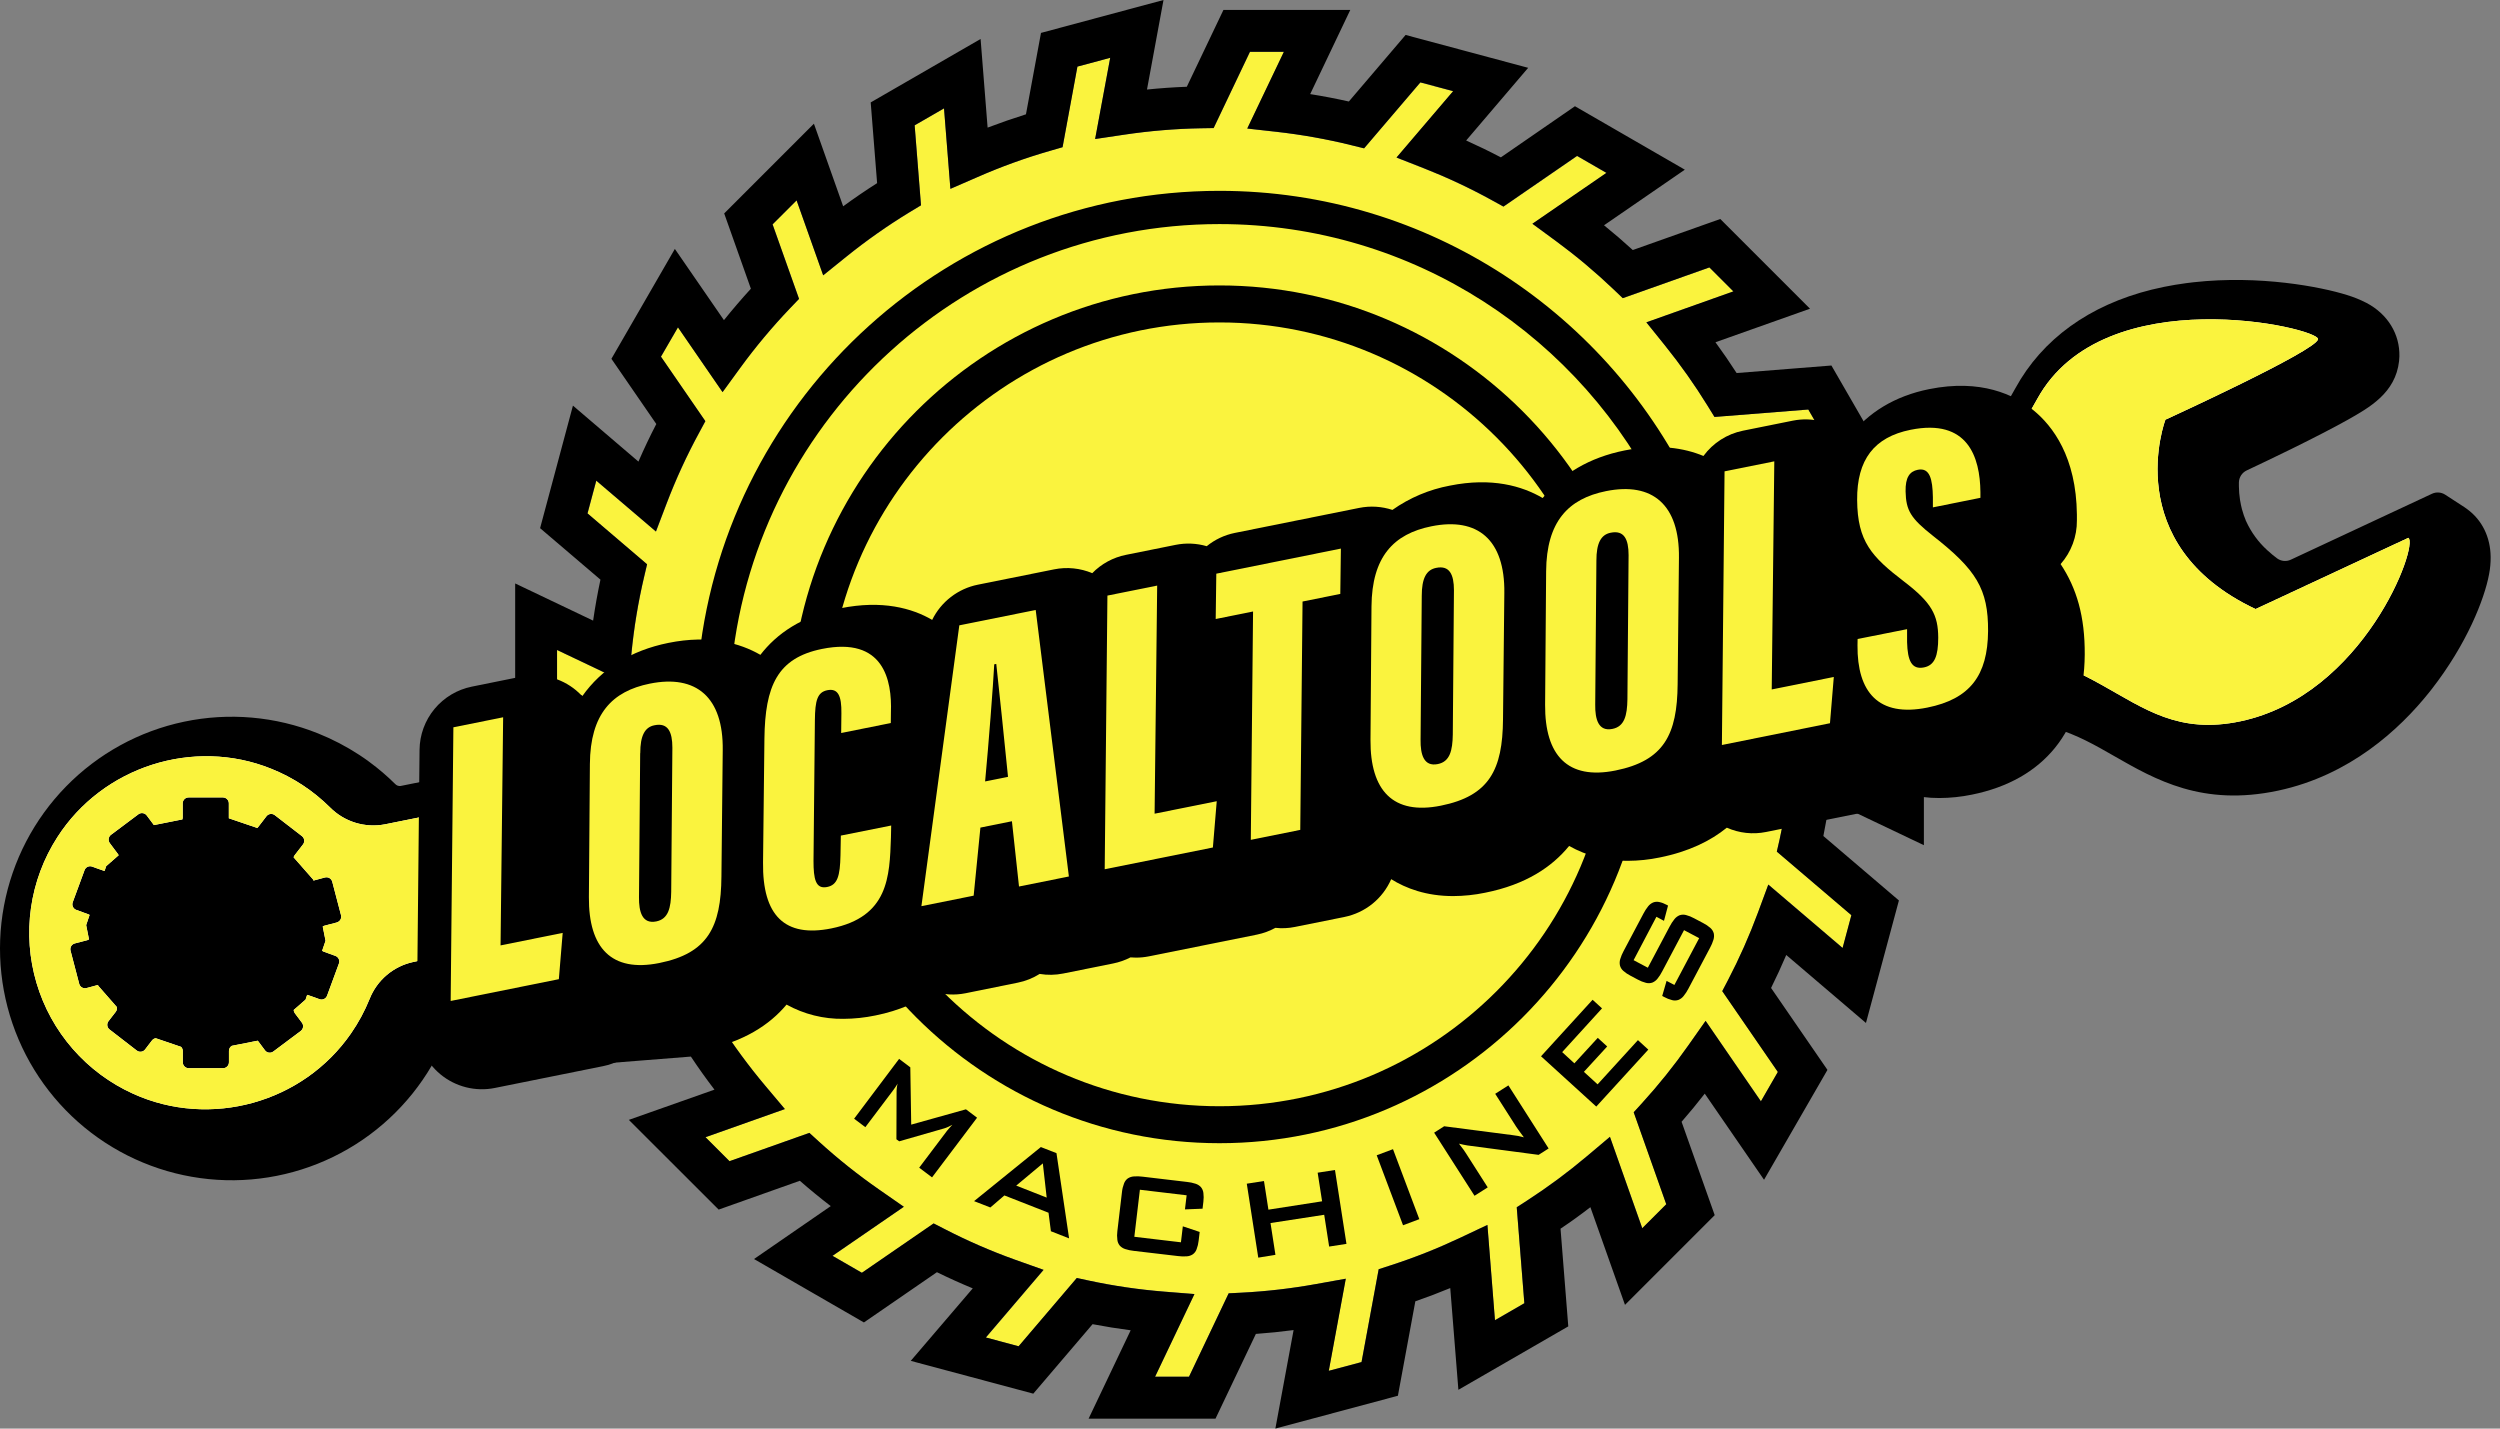 <svg width="161" height="92" viewBox="0 0 161 92" fill="none" xmlns="http://www.w3.org/2000/svg">
<rect x="0" y="0" width="161" height="92" fill="#808080" stroke="none"/>
<path d="M115.502 44.448C115.447 42.869 115.293 41.296 115.042 39.736L114.735 37.844L120.814 38.967L120.25 36.857L114.175 35.734L113.937 34.948C113.48 33.429 112.927 31.941 112.281 30.492L111.494 28.745L117.547 28.265L116.454 26.373L110.413 26.852L109.979 26.148C109.143 24.789 108.222 23.484 107.221 22.241L106.023 20.758L111.628 18.769L110.083 17.225L104.508 19.205L103.907 18.631C102.744 17.523 101.512 16.489 100.218 15.537L98.688 14.419L103.457 11.143L101.565 10.05L96.823 13.313L96.093 12.911C94.675 12.129 93.208 11.439 91.701 10.847L89.937 10.155L93.582 5.88L91.471 5.315L87.847 9.553L87.039 9.353C85.453 8.962 83.842 8.675 82.218 8.493L80.33 8.282L82.689 3.342H80.497L78.159 8.251L77.323 8.265C75.677 8.294 74.034 8.431 72.405 8.673L70.527 8.953L71.494 3.722L69.383 4.288L68.43 9.48L67.626 9.712C66.03 10.171 64.467 10.737 62.947 11.405L61.207 12.168L60.795 6.985L58.904 8.076L59.313 13.228L58.602 13.658C57.173 14.528 55.802 15.491 54.5 16.541L53.017 17.736L51.302 12.904L49.757 14.449L51.461 19.247L50.886 19.849C49.726 21.063 48.648 22.353 47.659 23.71L46.536 25.253L43.662 21.08L42.569 22.973L45.43 27.131L45.037 27.86C44.232 29.339 43.527 30.872 42.928 32.446L42.247 34.238L38.404 30.962L37.84 33.071L41.675 36.348L41.487 37.151C41.1 38.793 40.825 40.459 40.664 42.137L40.478 44.056L35.878 41.866V44.036L40.483 46.229L40.511 47.049C40.566 48.731 40.734 50.407 41.014 52.067L41.335 53.971L36.258 53.034L36.824 55.144L41.906 56.093L42.147 56.879C42.645 58.482 43.248 60.05 43.955 61.572L44.773 63.334L39.516 63.751L40.609 65.644L45.89 65.214L46.326 65.899C47.223 67.307 48.213 68.653 49.288 69.93L50.546 71.425L45.435 73.238L46.98 74.783L52.119 72.959L52.718 73.505C53.942 74.621 55.239 75.656 56.599 76.602L58.209 77.716L53.622 80.875L55.514 81.967L60.135 78.788L60.853 79.157C62.315 79.911 63.824 80.568 65.372 81.123L67.214 81.778L63.496 86.137L65.606 86.703L69.348 82.302L70.134 82.47C71.728 82.811 73.343 83.047 74.968 83.178L76.924 83.334L74.388 88.659H76.572L79.128 83.287L79.934 83.246C81.546 83.165 83.152 82.981 84.741 82.695L86.666 82.346L85.57 88.278L87.68 87.713L88.785 81.734L89.552 81.486C91.076 80.993 92.567 80.402 94.016 79.718L95.787 78.882L96.273 85.018L98.165 83.925L97.675 77.745L98.351 77.307C99.688 76.441 100.969 75.492 102.186 74.466L103.677 73.208L105.767 79.097L107.312 77.552L105.216 71.63L105.761 71.031C106.827 69.86 107.818 68.623 108.728 67.327L109.842 65.743L113.408 70.925L114.499 69.032L110.918 63.825L111.294 63.104C112.023 61.704 112.664 60.26 113.212 58.779L113.883 56.963L118.668 61.045L119.233 58.934L114.428 54.845L114.608 54.05C114.953 52.509 115.201 50.949 115.351 49.378L115.534 47.455L121.191 50.15V47.968L115.527 45.269L115.502 44.448Z" fill="#FAF33E"/>
<path d="M117.965 41.19L124.529 42.402L122.421 34.509L116.28 33.375C116.033 32.62 115.765 31.875 115.475 31.14L122.028 30.616L117.943 23.539L111.838 24.024C111.406 23.352 110.952 22.691 110.476 22.041L116.564 19.881L110.786 14.103L105.151 16.102C104.553 15.554 103.934 15.022 103.299 14.508L108.503 10.927L101.427 6.841L96.656 10.134C95.923 9.749 95.174 9.386 94.421 9.048L98.414 4.367L90.521 2.251L86.866 6.537C86.044 6.352 85.213 6.193 84.376 6.06L86.958 0.64H78.789L76.43 5.587C75.572 5.619 74.715 5.68 73.866 5.766L74.93 0L67.04 2.119L66.072 7.361C65.242 7.623 64.419 7.909 63.602 8.218L63.15 2.51L56.073 6.596L56.486 11.794C55.745 12.265 55.016 12.762 54.3 13.286L52.416 7.966L46.638 13.744L48.357 18.593C47.76 19.246 47.181 19.92 46.622 20.617L43.461 16.03L39.375 23.107L42.266 27.307C41.857 28.093 41.474 28.9 41.115 29.727L36.897 26.122L34.782 34.014L38.669 37.329C38.483 38.201 38.325 39.083 38.197 39.968L33.177 37.574V45.746L37.846 47.974C37.893 48.861 37.97 49.749 38.077 50.631L32.541 49.608L34.656 57.5L39.816 58.452C40.092 59.287 40.397 60.117 40.733 60.941L35.034 61.394L39.12 68.47L44.493 68.044C44.973 68.768 45.479 69.477 46.011 70.173L40.497 72.12L46.282 77.898L51.51 76.042C52.152 76.604 52.816 77.148 53.5 77.674L48.559 81.081L55.636 85.166L60.338 81.93C61.094 82.3 61.864 82.647 62.645 82.971L58.652 87.639L66.544 89.752L70.362 85.277C71.176 85.433 71.994 85.564 72.816 85.67L70.105 91.364H78.277L80.878 85.904C81.688 85.846 82.499 85.763 83.307 85.657L82.134 92L90.025 89.886L91.148 83.804C91.905 83.542 92.656 83.258 93.396 82.951L93.92 89.504L100.997 85.419L100.498 79.128C101.15 78.692 101.791 78.23 102.421 77.743L104.649 84.034L110.427 78.256L108.294 72.243C108.806 71.656 109.304 71.052 109.786 70.431L113.604 75.978L117.688 68.901L114.057 63.625C114.403 62.927 114.729 62.217 115.035 61.501L120.168 65.879L122.29 57.99L117.425 53.84C117.58 53.079 117.713 52.308 117.818 51.535L123.898 54.43V46.264L118.164 43.534C118.121 42.748 118.054 41.966 117.965 41.19ZM121.191 50.15L115.535 47.455L115.352 49.378C115.202 50.949 114.954 52.51 114.609 54.05L114.427 54.845L119.227 58.939L118.662 61.05L113.878 56.968L113.207 58.784C112.658 60.265 112.018 61.709 111.288 63.109L110.912 63.83L114.492 69.034L113.401 70.926L109.84 65.743L108.722 67.331C107.812 68.626 106.82 69.862 105.754 71.032L105.209 71.631L107.306 77.553L105.76 79.098L103.681 73.212L102.189 74.47C100.972 75.496 99.692 76.445 98.355 77.311L97.679 77.749L98.169 83.929L96.276 85.022L95.79 78.886L94.02 79.722C92.571 80.406 91.08 80.997 89.555 81.49L88.788 81.738L87.684 87.717L85.574 88.282L86.669 82.35L84.739 82.696C83.15 82.983 81.545 83.168 79.932 83.25L79.126 83.29L76.571 88.663H74.386L76.922 83.338L74.967 83.182C73.341 83.051 71.727 82.814 70.132 82.473L69.346 82.302L65.597 86.699L63.487 86.133L67.203 81.778L65.361 81.123C63.813 80.568 62.304 79.911 60.842 79.157L60.124 78.788L55.503 81.967L53.611 80.875L58.207 77.716L56.605 76.6C55.245 75.655 53.948 74.62 52.724 73.504L52.125 72.957L46.98 74.78L45.435 73.235L50.546 71.423L49.289 69.93C48.214 68.653 47.224 67.307 46.327 65.899L45.888 65.214L40.606 65.633L39.513 63.741L44.77 63.324L43.951 61.561C43.245 60.039 42.642 58.471 42.144 56.868L41.903 56.082L36.817 55.143L36.251 53.033L41.328 53.97L41.007 52.066C40.728 50.407 40.56 48.731 40.505 47.05L40.477 46.23L35.872 44.036V41.856L40.472 44.045L40.658 42.127C40.82 40.448 41.095 38.782 41.481 37.141L41.67 36.337L37.834 33.061L38.399 30.951L42.241 34.227L42.923 32.436C43.522 30.861 44.226 29.329 45.031 27.849L45.424 27.12L42.565 22.968L43.66 21.081L46.532 25.253L47.655 23.711C48.644 22.353 49.722 21.063 50.881 19.849L51.457 19.247L49.753 14.449L51.301 12.904L53.012 17.73L54.496 16.534C55.798 15.484 57.168 14.521 58.597 13.651L59.312 13.22L58.903 8.069L60.794 6.977L61.205 12.16L62.946 11.405C64.466 10.737 66.028 10.172 67.624 9.713L68.429 9.48L69.387 4.288L71.498 3.722L70.525 8.953L72.398 8.673C74.029 8.429 75.673 8.291 77.322 8.26L78.158 8.246L80.496 3.337H82.68L80.321 8.277L82.207 8.488C83.834 8.671 85.448 8.96 87.037 9.353L87.847 9.553L91.472 5.304L93.583 5.868L89.935 10.143L91.699 10.835C93.206 11.428 94.674 12.117 96.092 12.899L96.822 13.301L101.563 10.038L103.455 11.131L98.686 14.408L100.216 15.532C101.51 16.484 102.742 17.517 103.905 18.626L104.506 19.2L110.086 17.22L111.631 18.764L106.026 20.758L107.219 22.242C108.22 23.484 109.142 24.788 109.979 26.147L110.413 26.851L116.454 26.372L117.547 28.263L111.494 28.744L112.28 30.491C112.927 31.939 113.48 33.428 113.937 34.947L114.175 35.733L120.249 36.856L120.814 38.966L114.735 37.843L115.041 39.735C115.293 41.294 115.446 42.868 115.501 44.446L115.53 45.266L121.193 47.968L121.191 50.15Z" fill="black"/>
<path d="M78.533 18.382C63.303 18.382 50.912 30.772 50.912 46.001C50.912 61.23 63.303 73.622 78.533 73.622C93.764 73.622 106.154 61.231 106.154 46.002C106.154 30.773 93.764 18.382 78.533 18.382ZM78.533 71.241C64.616 71.241 53.295 59.918 53.295 46.001C53.295 32.083 64.616 20.765 78.533 20.765C92.451 20.765 103.772 32.085 103.772 46.002C103.772 59.919 92.451 71.241 78.533 71.241Z" fill="black"/>
<path d="M155.098 34.637L145.258 39.224C136.404 35.045 139.454 27.026 139.454 27.026C139.454 27.026 149.205 22.57 149.282 21.843C149.36 21.116 135.488 17.888 131.201 25.689C128.856 29.966 126.746 31.808 120.98 33.452L116.283 34.451V34.442C116.283 34.442 38.157 50.423 24.79 53.087C24.156 53.209 23.502 53.174 22.884 52.983C22.267 52.793 21.706 52.453 21.252 51.995C20.168 50.919 18.878 50.072 17.46 49.505C12.458 47.493 6.607 49.369 3.691 53.919C2.807 55.294 2.229 56.843 1.997 58.462C1.766 60.08 1.886 61.73 2.35 63.298C2.813 64.866 3.61 66.315 4.684 67.547C5.759 68.78 7.087 69.766 8.577 70.439C13.537 72.69 19.51 71.032 22.605 66.552C23.087 65.856 23.49 65.109 23.806 64.324C24.042 63.731 24.42 63.205 24.907 62.791C25.394 62.378 25.975 62.091 26.599 61.955L29.269 61.379V61.388L122.856 42.333C135.529 39.876 136.336 48.143 144.297 46.449C152.258 44.754 155.787 35.086 155.098 34.637ZM21.699 59.406L21.26 59.52L20.902 59.614C20.859 59.625 20.819 59.643 20.783 59.668L20.966 60.585L20.745 61.232C20.772 61.252 20.801 61.267 20.832 61.28L21.207 61.417L21.6 61.559C21.695 61.594 21.773 61.666 21.815 61.758C21.858 61.85 21.862 61.955 21.827 62.05L21.064 64.121C21.047 64.168 21.02 64.211 20.986 64.248C20.952 64.285 20.911 64.315 20.866 64.336C20.82 64.357 20.771 64.369 20.72 64.371C20.67 64.373 20.62 64.365 20.573 64.347L20.256 64.231L19.844 64.087C19.824 64.079 19.803 64.073 19.781 64.07L19.677 64.376L18.913 65.045C18.917 65.118 18.942 65.189 18.986 65.249L19.164 65.486L19.443 65.86C19.474 65.9 19.495 65.946 19.508 65.994C19.521 66.043 19.523 66.094 19.516 66.144C19.509 66.193 19.492 66.241 19.467 66.284C19.441 66.328 19.407 66.366 19.367 66.396L17.601 67.718C17.561 67.748 17.515 67.77 17.466 67.783C17.418 67.795 17.367 67.798 17.317 67.791C17.267 67.784 17.219 67.767 17.176 67.742C17.133 67.716 17.095 67.682 17.065 67.642L16.921 67.449L16.628 67.056C16.619 67.044 16.609 67.032 16.598 67.021L14.935 67.35C14.878 67.382 14.829 67.43 14.796 67.487C14.762 67.544 14.744 67.609 14.744 67.675V68.411C14.744 68.513 14.704 68.61 14.632 68.682C14.56 68.754 14.463 68.794 14.361 68.794H12.154C12.053 68.794 11.956 68.754 11.884 68.682C11.812 68.61 11.772 68.513 11.772 68.411V67.679C11.77 67.58 11.73 67.486 11.659 67.417L10.03 66.862C9.934 66.876 9.848 66.927 9.789 67.004L9.605 67.242L9.343 67.586C9.313 67.625 9.275 67.659 9.231 67.684C9.187 67.709 9.139 67.725 9.09 67.731C9.04 67.737 8.989 67.734 8.941 67.721C8.892 67.707 8.847 67.685 8.807 67.654L7.057 66.301C6.976 66.239 6.924 66.148 6.911 66.048C6.898 65.947 6.925 65.846 6.987 65.765L7.303 65.355L7.455 65.16C7.488 65.117 7.511 65.067 7.523 65.015C7.535 64.962 7.536 64.908 7.526 64.855L6.327 63.485L6.312 63.431L5.831 63.562L5.569 63.632C5.521 63.645 5.47 63.648 5.42 63.641C5.37 63.634 5.322 63.618 5.279 63.593C5.235 63.567 5.197 63.534 5.167 63.494C5.136 63.454 5.114 63.408 5.101 63.359L4.543 61.225C4.53 61.176 4.527 61.125 4.534 61.075C4.541 61.026 4.557 60.978 4.582 60.934C4.608 60.891 4.641 60.853 4.681 60.822C4.721 60.792 4.767 60.77 4.816 60.757L5.253 60.643L5.611 60.55C5.654 60.538 5.694 60.519 5.73 60.493L5.548 59.576L5.77 58.921C5.747 58.906 5.722 58.893 5.696 58.883L5.303 58.74L4.91 58.597C4.863 58.58 4.82 58.553 4.783 58.519C4.746 58.485 4.716 58.444 4.695 58.398C4.674 58.353 4.662 58.303 4.66 58.253C4.658 58.203 4.666 58.153 4.683 58.106L5.446 56.036C5.463 55.989 5.49 55.946 5.524 55.909C5.558 55.872 5.598 55.842 5.644 55.821C5.69 55.8 5.739 55.788 5.789 55.786C5.839 55.784 5.889 55.792 5.936 55.81L6.255 55.926L6.733 56.093L6.838 55.781L7.642 55.077C7.631 55.051 7.617 55.027 7.6 55.005L7.351 54.672L7.071 54.297C7.041 54.257 7.019 54.211 7.007 54.163C6.994 54.114 6.991 54.063 6.999 54.013C7.006 53.964 7.023 53.916 7.048 53.872C7.074 53.829 7.108 53.791 7.148 53.761L8.914 52.439C8.954 52.409 9 52.387 9.048 52.375C9.097 52.362 9.148 52.359 9.198 52.367C9.247 52.374 9.295 52.391 9.338 52.416C9.382 52.442 9.419 52.476 9.45 52.516L9.594 52.709L9.912 53.135L11.747 52.769C11.759 52.732 11.765 52.693 11.765 52.654V51.737C11.765 51.635 11.806 51.538 11.877 51.466C11.949 51.394 12.046 51.354 12.148 51.354H14.355C14.405 51.354 14.455 51.364 14.501 51.383C14.548 51.402 14.59 51.431 14.625 51.466C14.661 51.502 14.689 51.544 14.708 51.59C14.727 51.637 14.737 51.686 14.737 51.737V52.654C14.737 52.668 14.737 52.683 14.737 52.697L16.572 53.322C16.584 53.311 16.595 53.298 16.606 53.286L16.898 52.908L17.16 52.566C17.191 52.526 17.229 52.493 17.273 52.468C17.317 52.443 17.365 52.426 17.415 52.42C17.465 52.414 17.515 52.417 17.564 52.43C17.612 52.443 17.658 52.466 17.698 52.497L19.443 53.845C19.483 53.876 19.517 53.914 19.542 53.957C19.567 54.001 19.583 54.049 19.589 54.099C19.596 54.149 19.592 54.199 19.579 54.248C19.566 54.296 19.544 54.342 19.513 54.381L19.197 54.79L18.973 55.08C18.943 55.119 18.921 55.163 18.909 55.211L20.175 56.652L20.186 56.71L20.667 56.579L20.929 56.509C21.028 56.484 21.132 56.498 21.22 56.55C21.308 56.601 21.371 56.685 21.397 56.783L21.956 58.917C21.971 58.965 21.977 59.017 21.973 59.068C21.968 59.119 21.953 59.168 21.93 59.214C21.906 59.259 21.873 59.299 21.833 59.331C21.794 59.363 21.748 59.387 21.699 59.402V59.406Z" fill="white"/>
<path d="M158.892 32.793C158.831 32.747 158.761 32.705 158.709 32.662L157.469 31.857C157.344 31.776 157.201 31.728 157.052 31.718C156.904 31.707 156.755 31.735 156.62 31.798L147.53 36.043C147.389 36.11 147.232 36.138 147.076 36.123C146.92 36.108 146.771 36.051 146.644 35.959C146.447 35.812 146.251 35.652 146.068 35.483L146.023 35.444C145.444 34.92 144.978 34.285 144.654 33.575L144.615 33.491V33.477C144.604 33.447 144.592 33.416 144.58 33.388L144.56 33.335C144.542 33.293 144.525 33.251 144.508 33.204L144.491 33.15C144.449 33.032 144.415 32.911 144.381 32.791C144.354 32.693 144.331 32.592 144.311 32.493V32.481C144.291 32.386 144.271 32.292 144.257 32.196C144.212 31.904 144.188 31.608 144.185 31.312C144.185 31.228 144.185 31.145 144.185 31.065C144.189 30.903 144.238 30.745 144.327 30.609C144.416 30.473 144.541 30.364 144.688 30.295C145.562 29.883 146.58 29.397 147.596 28.898C149.075 28.169 150.269 27.551 151.143 27.063C152.609 26.24 154.27 25.307 154.501 23.252C154.511 23.157 154.518 23.056 154.521 22.952C154.555 21.511 153.764 20.226 152.407 19.51C152.002 19.301 151.579 19.13 151.143 18.998C149.479 18.474 145.527 17.704 141.268 18.177C141.105 18.195 140.945 18.215 140.783 18.236C140.302 18.3 139.826 18.38 139.369 18.473C139.107 18.528 138.833 18.588 138.575 18.651C134.558 19.648 131.52 21.842 129.794 24.997C128.746 26.91 127.922 27.973 126.86 28.789C126.696 28.92 126.522 29.038 126.336 29.155C126.061 29.333 125.777 29.498 125.485 29.648C125.386 29.7 125.282 29.751 125.177 29.801C124.222 30.243 123.234 30.611 122.222 30.902L121.84 31.014C121.819 31.021 121.797 31.026 121.775 31.03L118.41 31.747L117.257 31.983C116.513 32.135 38.869 48.013 25.793 50.618C25.729 50.625 25.664 50.616 25.604 50.594C25.544 50.571 25.49 50.534 25.447 50.487C24.93 49.974 24.376 49.501 23.789 49.07L23.748 49.039C23.568 48.906 23.375 48.772 23.171 48.638L23.135 48.614C22.299 48.067 21.41 47.604 20.483 47.232C17.743 46.133 14.74 45.87 11.851 46.478C8.963 47.086 6.32 48.537 4.256 50.647C2.192 52.757 0.8 55.431 0.256 58.332C-0.288 61.233 0.04 64.23 1.199 66.945C2.358 69.659 4.296 71.969 6.768 73.582C9.24 75.195 12.134 76.039 15.086 76.008C18.037 75.976 20.913 75.07 23.35 73.404C25.786 71.738 27.674 69.386 28.774 66.648C28.797 66.591 28.832 66.54 28.878 66.498C28.89 66.487 28.904 66.476 28.918 66.467C28.94 66.452 28.964 66.44 28.989 66.431L29.026 66.421L30.86 66.028L125.215 46.811C125.759 46.706 126.291 46.621 126.797 46.558C131.436 45.984 133.727 47.298 136.151 48.689C138.818 50.218 141.84 51.953 146.709 50.917C151.347 49.93 154.547 46.947 156.414 44.618C156.474 44.542 156.535 44.468 156.592 44.393C158.85 41.499 160 38.588 160.298 36.973C160.368 36.61 160.401 36.241 160.398 35.871C160.385 34.589 159.848 33.496 158.892 32.793Z" fill="black"/>
<path d="M155.098 34.637L145.258 39.224C136.404 35.045 139.454 27.026 139.454 27.026C139.454 27.026 149.205 22.57 149.282 21.843C149.36 21.116 135.488 17.888 131.201 25.689C128.856 29.966 126.746 31.808 120.98 33.452L116.283 34.451V34.442C116.283 34.442 38.157 50.423 24.79 53.087C24.156 53.209 23.502 53.174 22.884 52.983C22.267 52.793 21.706 52.453 21.252 51.995C20.168 50.919 18.878 50.072 17.46 49.505C12.458 47.493 6.607 49.369 3.691 53.919C2.807 55.294 2.229 56.843 1.997 58.462C1.766 60.08 1.886 61.73 2.35 63.298C2.813 64.866 3.61 66.315 4.684 67.547C5.759 68.78 7.087 69.766 8.577 70.439C13.537 72.69 19.51 71.032 22.605 66.552C23.087 65.856 23.49 65.109 23.806 64.324C24.042 63.731 24.42 63.205 24.907 62.791C25.394 62.378 25.975 62.091 26.599 61.955L29.269 61.379V61.388L122.856 42.333C135.529 39.876 136.336 48.143 144.297 46.449C152.258 44.754 155.787 35.086 155.098 34.637ZM21.699 59.406L21.26 59.52L20.902 59.614C20.859 59.625 20.819 59.643 20.783 59.668L20.966 60.585L20.745 61.232C20.772 61.252 20.801 61.267 20.832 61.28L21.207 61.417L21.6 61.559C21.695 61.594 21.773 61.666 21.815 61.758C21.858 61.85 21.862 61.955 21.827 62.05L21.064 64.121C21.047 64.168 21.02 64.211 20.986 64.248C20.952 64.285 20.911 64.315 20.866 64.336C20.82 64.357 20.771 64.369 20.72 64.371C20.67 64.373 20.62 64.365 20.573 64.347L20.256 64.231L19.844 64.087C19.824 64.079 19.803 64.073 19.781 64.07L19.677 64.376L18.913 65.045C18.917 65.118 18.942 65.189 18.986 65.249L19.164 65.486L19.443 65.86C19.474 65.9 19.495 65.946 19.508 65.994C19.521 66.043 19.523 66.094 19.516 66.144C19.509 66.193 19.492 66.241 19.467 66.284C19.441 66.328 19.407 66.366 19.367 66.396L17.601 67.718C17.561 67.748 17.515 67.77 17.466 67.783C17.418 67.795 17.367 67.798 17.317 67.791C17.267 67.784 17.219 67.767 17.176 67.742C17.133 67.716 17.095 67.682 17.065 67.642L16.921 67.449L16.628 67.056C16.619 67.044 16.609 67.032 16.598 67.021L14.935 67.35C14.878 67.382 14.829 67.43 14.796 67.487C14.762 67.544 14.744 67.609 14.744 67.675V68.411C14.744 68.513 14.704 68.61 14.632 68.682C14.56 68.754 14.463 68.794 14.361 68.794H12.154C12.053 68.794 11.956 68.754 11.884 68.682C11.812 68.61 11.772 68.513 11.772 68.411V67.679C11.77 67.58 11.73 67.486 11.659 67.417L10.03 66.862C9.934 66.876 9.848 66.927 9.789 67.004L9.605 67.242L9.343 67.586C9.313 67.625 9.275 67.659 9.231 67.684C9.187 67.709 9.139 67.725 9.09 67.731C9.04 67.737 8.989 67.734 8.941 67.721C8.892 67.707 8.847 67.685 8.807 67.654L7.057 66.301C6.976 66.239 6.924 66.148 6.911 66.048C6.898 65.947 6.925 65.846 6.987 65.765L7.303 65.355L7.455 65.16C7.488 65.117 7.511 65.067 7.523 65.015C7.535 64.962 7.536 64.908 7.526 64.855L6.327 63.485L6.312 63.431L5.831 63.562L5.569 63.632C5.521 63.645 5.47 63.648 5.42 63.641C5.37 63.634 5.322 63.618 5.279 63.593C5.235 63.567 5.197 63.534 5.167 63.494C5.136 63.454 5.114 63.408 5.101 63.359L4.543 61.225C4.53 61.176 4.527 61.125 4.534 61.075C4.541 61.026 4.557 60.978 4.582 60.934C4.608 60.891 4.641 60.853 4.681 60.822C4.721 60.792 4.767 60.77 4.816 60.757L5.253 60.643L5.611 60.55C5.654 60.538 5.694 60.519 5.73 60.493L5.548 59.576L5.77 58.921C5.747 58.906 5.722 58.893 5.696 58.883L5.303 58.74L4.91 58.597C4.863 58.58 4.82 58.553 4.783 58.519C4.746 58.485 4.716 58.444 4.695 58.398C4.674 58.353 4.662 58.303 4.66 58.253C4.658 58.203 4.666 58.153 4.683 58.106L5.446 56.036C5.463 55.989 5.49 55.946 5.524 55.909C5.558 55.872 5.598 55.842 5.644 55.821C5.69 55.8 5.739 55.788 5.789 55.786C5.839 55.784 5.889 55.792 5.936 55.81L6.255 55.926L6.733 56.093L6.838 55.781L7.642 55.077C7.631 55.051 7.617 55.027 7.6 55.005L7.351 54.672L7.071 54.297C7.041 54.257 7.019 54.211 7.007 54.163C6.994 54.114 6.991 54.063 6.999 54.013C7.006 53.964 7.023 53.916 7.048 53.872C7.074 53.829 7.108 53.791 7.148 53.761L8.914 52.439C8.954 52.409 9 52.387 9.048 52.375C9.097 52.362 9.148 52.359 9.198 52.367C9.247 52.374 9.295 52.391 9.338 52.416C9.382 52.442 9.419 52.476 9.45 52.516L9.594 52.709L9.912 53.135L11.747 52.769C11.759 52.732 11.765 52.693 11.765 52.654V51.737C11.765 51.635 11.806 51.538 11.877 51.466C11.949 51.394 12.046 51.354 12.148 51.354H14.355C14.405 51.354 14.455 51.364 14.501 51.383C14.548 51.402 14.59 51.431 14.625 51.466C14.661 51.502 14.689 51.544 14.708 51.59C14.727 51.637 14.737 51.686 14.737 51.737V52.654C14.737 52.668 14.737 52.683 14.737 52.697L16.572 53.322C16.584 53.311 16.595 53.298 16.606 53.286L16.898 52.908L17.16 52.566C17.191 52.526 17.229 52.493 17.273 52.468C17.317 52.443 17.365 52.426 17.415 52.42C17.465 52.414 17.515 52.417 17.564 52.43C17.612 52.443 17.658 52.466 17.698 52.497L19.443 53.845C19.483 53.876 19.517 53.914 19.542 53.957C19.567 54.001 19.583 54.049 19.589 54.099C19.596 54.149 19.592 54.199 19.579 54.248C19.566 54.296 19.544 54.342 19.513 54.381L19.197 54.79L18.973 55.08C18.943 55.119 18.921 55.163 18.909 55.211L20.175 56.652L20.186 56.71L20.667 56.579L20.929 56.509C21.028 56.484 21.132 56.498 21.22 56.55C21.308 56.601 21.371 56.685 21.397 56.783L21.956 58.917C21.971 58.965 21.977 59.017 21.973 59.068C21.968 59.119 21.953 59.168 21.93 59.214C21.906 59.259 21.873 59.299 21.833 59.331C21.794 59.363 21.748 59.387 21.699 59.402V59.406Z" fill="white"/>
<path d="M155.098 34.637L145.258 39.224C136.404 35.045 139.454 27.026 139.454 27.026C139.454 27.026 149.205 22.57 149.282 21.843C149.36 21.116 135.488 17.888 131.201 25.689C128.856 29.966 126.746 31.808 120.98 33.452L116.283 34.451V34.442C116.283 34.442 38.157 50.423 24.79 53.087C24.156 53.209 23.502 53.174 22.884 52.983C22.267 52.793 21.706 52.453 21.252 51.995C20.168 50.919 18.878 50.072 17.46 49.505C12.458 47.493 6.607 49.369 3.691 53.919C2.807 55.294 2.229 56.843 1.997 58.462C1.766 60.08 1.886 61.73 2.35 63.298C2.813 64.866 3.61 66.315 4.684 67.547C5.759 68.78 7.087 69.766 8.577 70.439C13.537 72.69 19.51 71.032 22.605 66.552C23.087 65.856 23.49 65.109 23.806 64.324C24.042 63.731 24.42 63.205 24.907 62.791C25.394 62.378 25.975 62.091 26.599 61.955L29.269 61.379V61.388L122.856 42.333C135.529 39.876 136.336 48.143 144.297 46.449C152.258 44.754 155.787 35.086 155.098 34.637ZM21.699 59.406L21.26 59.52L20.902 59.614C20.859 59.625 20.819 59.643 20.783 59.668L20.966 60.585L20.745 61.232C20.772 61.252 20.801 61.267 20.832 61.28L21.207 61.417L21.6 61.559C21.695 61.594 21.773 61.666 21.815 61.758C21.858 61.85 21.862 61.955 21.827 62.05L21.064 64.121C21.047 64.168 21.02 64.211 20.986 64.248C20.952 64.285 20.911 64.315 20.866 64.336C20.82 64.357 20.771 64.369 20.72 64.371C20.67 64.373 20.62 64.365 20.573 64.347L20.256 64.231L19.844 64.087C19.824 64.079 19.803 64.073 19.781 64.07L19.677 64.376L18.913 65.045C18.917 65.118 18.942 65.189 18.986 65.249L19.164 65.486L19.443 65.86C19.474 65.9 19.495 65.946 19.508 65.994C19.521 66.043 19.523 66.094 19.516 66.144C19.509 66.193 19.492 66.241 19.467 66.284C19.441 66.328 19.407 66.366 19.367 66.396L17.601 67.718C17.561 67.748 17.515 67.77 17.466 67.783C17.418 67.795 17.367 67.798 17.317 67.791C17.267 67.784 17.219 67.767 17.176 67.742C17.133 67.716 17.095 67.682 17.065 67.642L16.921 67.449L16.628 67.056C16.619 67.044 16.609 67.032 16.598 67.021L14.935 67.35C14.878 67.382 14.829 67.43 14.796 67.487C14.762 67.544 14.744 67.609 14.744 67.675V68.411C14.744 68.513 14.704 68.61 14.632 68.682C14.56 68.754 14.463 68.794 14.361 68.794H12.154C12.053 68.794 11.956 68.754 11.884 68.682C11.812 68.61 11.772 68.513 11.772 68.411V67.679C11.77 67.58 11.73 67.486 11.659 67.417L10.03 66.862C9.934 66.876 9.848 66.927 9.789 67.004L9.605 67.242L9.343 67.586C9.313 67.625 9.275 67.659 9.231 67.684C9.187 67.709 9.139 67.725 9.09 67.731C9.04 67.737 8.989 67.734 8.941 67.721C8.892 67.707 8.847 67.685 8.807 67.654L7.057 66.301C6.976 66.239 6.924 66.148 6.911 66.048C6.898 65.947 6.925 65.846 6.987 65.765L7.303 65.355L7.455 65.16C7.488 65.117 7.511 65.067 7.523 65.015C7.535 64.962 7.536 64.908 7.526 64.855L6.327 63.485L6.312 63.431L5.831 63.562L5.569 63.632C5.521 63.645 5.47 63.648 5.42 63.641C5.37 63.634 5.322 63.618 5.279 63.593C5.235 63.567 5.197 63.534 5.167 63.494C5.136 63.454 5.114 63.408 5.101 63.359L4.543 61.225C4.53 61.176 4.527 61.125 4.534 61.075C4.541 61.026 4.557 60.978 4.582 60.934C4.608 60.891 4.641 60.853 4.681 60.822C4.721 60.792 4.767 60.77 4.816 60.757L5.253 60.643L5.611 60.55C5.654 60.538 5.694 60.519 5.73 60.493L5.548 59.576L5.77 58.921C5.747 58.906 5.722 58.893 5.696 58.883L5.303 58.74L4.91 58.597C4.863 58.58 4.82 58.553 4.783 58.519C4.746 58.485 4.716 58.444 4.695 58.398C4.674 58.353 4.662 58.303 4.66 58.253C4.658 58.203 4.666 58.153 4.683 58.106L5.446 56.036C5.463 55.989 5.49 55.946 5.524 55.909C5.558 55.872 5.598 55.842 5.644 55.821C5.69 55.8 5.739 55.788 5.789 55.786C5.839 55.784 5.889 55.792 5.936 55.81L6.255 55.926L6.733 56.093L6.838 55.781L7.642 55.077C7.631 55.051 7.617 55.027 7.6 55.005L7.351 54.672L7.071 54.297C7.041 54.257 7.019 54.211 7.007 54.163C6.994 54.114 6.991 54.063 6.999 54.013C7.006 53.964 7.023 53.916 7.048 53.872C7.074 53.829 7.108 53.791 7.148 53.761L8.914 52.439C8.954 52.409 9 52.387 9.048 52.375C9.097 52.362 9.148 52.359 9.198 52.367C9.247 52.374 9.295 52.391 9.338 52.416C9.382 52.442 9.419 52.476 9.45 52.516L9.594 52.709L9.912 53.135L11.747 52.769C11.759 52.732 11.765 52.693 11.765 52.654V51.737C11.765 51.635 11.806 51.538 11.877 51.466C11.949 51.394 12.046 51.354 12.148 51.354H14.355C14.405 51.354 14.455 51.364 14.501 51.383C14.548 51.402 14.59 51.431 14.625 51.466C14.661 51.502 14.689 51.544 14.708 51.59C14.727 51.637 14.737 51.686 14.737 51.737V52.654C14.737 52.668 14.737 52.683 14.737 52.697L16.572 53.322C16.584 53.311 16.595 53.298 16.606 53.286L16.898 52.908L17.16 52.566C17.191 52.526 17.229 52.493 17.273 52.468C17.317 52.443 17.365 52.426 17.415 52.42C17.465 52.414 17.515 52.417 17.564 52.43C17.612 52.443 17.658 52.466 17.698 52.497L19.443 53.845C19.483 53.876 19.517 53.914 19.542 53.957C19.567 54.001 19.583 54.049 19.589 54.099C19.596 54.149 19.592 54.199 19.579 54.248C19.566 54.296 19.544 54.342 19.513 54.381L19.197 54.79L18.973 55.08C18.943 55.119 18.921 55.163 18.909 55.211L20.175 56.652L20.186 56.71L20.667 56.579L20.929 56.509C21.028 56.484 21.132 56.498 21.22 56.55C21.308 56.601 21.371 56.685 21.397 56.783L21.956 58.917C21.971 58.965 21.977 59.017 21.973 59.068C21.968 59.119 21.953 59.168 21.93 59.214C21.906 59.259 21.873 59.299 21.833 59.331C21.794 59.363 21.748 59.387 21.699 59.402V59.406Z" fill="#FAF33E"/>
<path d="M57.902 68.192L58.624 68.736L58.682 72.426L62.207 71.44L62.923 71.98L60.023 75.823L59.196 75.199L60.989 72.822C61.019 72.783 61.062 72.732 61.12 72.668C61.177 72.603 61.251 72.527 61.331 72.436C61.227 72.489 61.13 72.538 61.041 72.58C60.964 72.616 60.885 72.645 60.804 72.669L57.909 73.501L57.729 73.37L57.74 70.356C57.74 70.263 57.74 70.168 57.754 70.074C57.763 69.977 57.781 69.881 57.807 69.787C57.702 69.957 57.606 70.099 57.52 70.213L55.728 72.59L55.005 72.045L57.902 68.192Z" fill="black"/>
<path d="M67.031 73.87L68.037 74.263L68.85 79.752L67.678 79.292L67.525 78.1L64.683 76.986L63.778 77.762L62.73 77.353L67.031 73.87ZM67.407 77.125L67.158 74.922L65.444 76.354L67.407 77.125Z" fill="black"/>
<path d="M73.409 76.619L73.051 79.649L76.052 80.004L76.174 78.975L77.259 79.338L77.192 79.903C77.172 80.091 77.129 80.275 77.061 80.452C77.015 80.582 76.931 80.694 76.82 80.776C76.705 80.853 76.572 80.898 76.433 80.907C76.245 80.922 76.055 80.916 75.867 80.891L73.016 80.556C72.827 80.537 72.641 80.498 72.461 80.439C72.329 80.397 72.21 80.321 72.115 80.22C72.028 80.114 71.973 79.986 71.958 79.849C71.933 79.662 71.933 79.473 71.958 79.286L72.255 76.766C72.274 76.578 72.319 76.393 72.387 76.217C72.433 76.088 72.516 75.975 72.626 75.893C72.744 75.816 72.879 75.77 73.019 75.762C73.208 75.747 73.398 75.752 73.586 75.778L76.44 76.116C76.628 76.134 76.814 76.173 76.994 76.232C77.126 76.274 77.246 76.35 77.34 76.451C77.428 76.557 77.482 76.687 77.498 76.823C77.522 77.01 77.522 77.199 77.498 77.385L77.444 77.84L76.311 77.885L76.419 76.977L73.409 76.619Z" fill="black"/>
<path d="M80.293 76.23L81.4 76.058L81.686 77.902L85.143 77.364L84.857 75.521L85.973 75.348L86.712 80.105L85.597 80.279L85.279 78.232L81.821 78.764L82.138 80.811L81.032 80.992L80.293 76.23Z" fill="black"/>
<path d="M88.66 74.4L89.709 74.007L91.404 78.514L90.356 78.907L88.66 74.4Z" fill="black"/>
<path d="M92.359 72.944L93.004 72.531L97.392 73.1C97.52 73.116 97.645 73.134 97.765 73.155C97.887 73.179 98.01 73.207 98.137 73.244C98.019 73.083 97.92 72.947 97.836 72.834C97.752 72.721 97.692 72.632 97.651 72.572L96.291 70.441L97.14 69.899L99.731 73.961L99.086 74.373L94.499 73.766C94.409 73.751 94.319 73.734 94.237 73.717C94.156 73.7 94.055 73.678 93.957 73.652C94.073 73.8 94.168 73.926 94.243 74.029C94.317 74.133 94.374 74.214 94.408 74.272L95.809 76.467L94.959 77.008L92.359 72.944Z" fill="black"/>
<path d="M99.242 68.025L102.563 64.385L103.17 64.938L100.604 67.756L101.39 68.479L102.896 66.838L103.503 67.392L102.003 69.027L102.885 69.832L105.483 66.985L106.151 67.595L102.8 71.264L99.242 68.025Z" fill="black"/>
<path d="M105.204 61.835L106.121 62.321L107.527 59.666C107.614 59.496 107.719 59.335 107.839 59.187C107.926 59.078 108.041 58.993 108.171 58.94C108.301 58.897 108.441 58.892 108.574 58.927C108.757 58.974 108.933 59.044 109.098 59.136L109.684 59.446C109.853 59.531 110.009 59.637 110.151 59.762C110.254 59.852 110.328 59.971 110.366 60.103C110.395 60.24 110.389 60.382 110.347 60.516C110.292 60.697 110.218 60.873 110.126 61.04L108.733 63.67C108.646 63.84 108.541 64 108.421 64.148C108.334 64.258 108.219 64.343 108.089 64.395C107.959 64.439 107.819 64.444 107.686 64.409C107.503 64.362 107.326 64.293 107.161 64.201L107.046 64.139L107.328 63.169L107.831 63.431L109.426 60.417L108.452 59.901L107.046 62.556C106.96 62.728 106.855 62.889 106.734 63.038C106.647 63.147 106.533 63.23 106.404 63.282C106.274 63.325 106.134 63.329 106.002 63.295C105.819 63.249 105.642 63.179 105.477 63.087L105.007 62.838C104.838 62.753 104.681 62.647 104.54 62.522C104.437 62.432 104.362 62.313 104.326 62.181C104.296 62.046 104.301 61.905 104.341 61.772C104.395 61.59 104.469 61.415 104.56 61.248L105.84 58.832C105.924 58.669 106.023 58.515 106.137 58.372C106.222 58.262 106.333 58.176 106.46 58.12C106.583 58.072 106.718 58.061 106.847 58.089C107.017 58.124 107.18 58.186 107.332 58.271L107.422 58.319L107.16 59.302L106.673 59.04L105.204 61.835Z" fill="black"/>
<path d="M78.533 14.431C91.062 14.431 101.909 21.77 107.006 32.369C107.695 32.157 108.391 31.963 109.086 31.764C103.713 20.27 92.036 12.29 78.533 12.29C61.189 12.29 46.864 25.456 45.023 42.318C45.729 42.427 46.434 42.545 47.138 42.667C48.81 26.82 62.251 14.431 78.533 14.431Z" fill="black"/>
<path d="M132.704 36.328C133.389 35.551 133.763 34.548 133.752 33.511V33.134C133.712 29.427 132.198 27.43 130.936 26.406C129.72 25.422 127.57 24.389 124.232 25.061C122.031 25.505 120.292 26.571 119.121 28.116C119.067 28.068 119.013 28.019 118.957 27.973C118.476 27.575 117.911 27.288 117.305 27.136C116.699 26.983 116.067 26.968 115.454 27.091L112.25 27.736C111.227 27.943 110.319 28.524 109.702 29.365C108.442 28.841 106.768 28.579 104.619 29.01C102.364 29.463 100.58 30.521 99.348 32.073C98.027 31.298 96.072 30.731 93.372 31.274C92.041 31.523 90.778 32.056 89.672 32.838C88.985 32.612 88.252 32.566 87.543 32.707L79.519 34.321C78.857 34.455 78.237 34.748 77.713 35.175C77.064 34.985 76.377 34.955 75.714 35.088L72.51 35.733C71.684 35.899 70.928 36.31 70.341 36.912C69.566 36.586 68.711 36.5 67.887 36.666L62.969 37.655C62.339 37.782 61.746 38.053 61.237 38.446C60.727 38.839 60.315 39.343 60.032 39.921C58.739 39.168 56.82 38.63 54.126 39.173C51.623 39.676 50.011 40.82 48.969 42.172C47.648 41.412 45.713 40.862 43.044 41.403C40.614 41.893 38.732 43.082 37.497 44.837C37.371 44.7 37.236 44.571 37.094 44.452C36.612 44.053 36.048 43.767 35.442 43.615C34.836 43.462 34.203 43.447 33.591 43.571L30.387 44.219C29.444 44.409 28.595 44.916 27.981 45.657C27.368 46.398 27.028 47.327 27.019 48.289L26.843 65.912C26.837 66.537 26.97 67.155 27.233 67.722C27.497 68.288 27.883 68.789 28.365 69.187C28.846 69.585 29.411 69.87 30.017 70.022C30.623 70.174 31.255 70.189 31.867 70.065L38.835 68.661C39.645 68.499 40.389 68.099 40.971 67.513C41.714 67.732 42.485 67.84 43.259 67.836C43.948 67.834 44.635 67.763 45.309 67.625C47.892 67.101 49.567 65.999 50.654 64.696C51.776 65.317 53.042 65.633 54.324 65.613C55.013 65.61 55.699 65.537 56.373 65.397C57.946 65.081 59.154 64.519 60.091 63.849C60.767 64.066 61.486 64.105 62.181 63.965L65.547 63.283C66.046 63.183 66.523 62.992 66.954 62.721C67.456 62.805 67.969 62.796 68.468 62.695L71.68 62.049C72.071 61.971 72.448 61.839 72.802 61.656C72.92 61.666 73.04 61.671 73.159 61.671C73.438 61.671 73.715 61.643 73.988 61.589L80.956 60.187C81.368 60.102 81.766 59.956 82.135 59.753C82.554 59.8 82.978 59.78 83.392 59.695L86.579 59.053C87.24 58.919 87.859 58.629 88.384 58.205C88.909 57.781 89.323 57.237 89.593 56.619C90.54 57.21 91.85 57.708 93.583 57.708C94.272 57.705 94.96 57.633 95.634 57.493C98.274 56.969 99.959 55.819 101.051 54.479C102.204 55.129 103.509 55.46 104.833 55.437C105.522 55.434 106.209 55.362 106.883 55.222C108.765 54.844 110.16 54.153 111.208 53.303C112 53.655 112.881 53.752 113.731 53.58L120.699 52.178C121.469 52.022 122.18 51.653 122.751 51.113C123.452 51.303 124.175 51.397 124.901 51.393C125.601 51.39 126.299 51.317 126.984 51.176C131.637 50.239 134.22 47.04 134.257 42.165C134.273 39.692 133.738 37.885 132.704 36.328Z" fill="black"/>
<path d="M29.198 46.838L32.402 46.193L32.236 60.884L36.237 60.078L35.99 63.059L29.023 64.462L29.198 46.838Z" fill="#FAF33E"/>
<path d="M46.544 48.32L46.46 56.456C46.433 59.697 45.585 61.39 42.458 62.019C39.377 62.639 37.903 61.046 37.925 57.783L37.989 49.196C38.013 45.986 39.415 44.516 41.849 44.026C44.84 43.424 46.591 44.899 46.544 48.32ZM41.227 48.505L41.151 57.782C41.14 58.716 41.356 59.522 42.263 59.34C43.04 59.183 43.209 58.473 43.226 57.432L43.301 48.147C43.301 47.133 43.018 46.526 42.15 46.706C41.529 46.826 41.231 47.373 41.233 48.505H41.227Z" fill="#FAF33E"/>
<path d="M57.393 53.163L57.377 53.936C57.29 56.462 57.225 59.047 53.531 59.791C50.539 60.392 49.095 58.965 49.14 55.54L49.229 47.558C49.273 44.191 50.048 42.376 52.938 41.791C56.906 40.993 57.453 43.791 57.375 45.879L57.367 46.563L54.172 47.206L54.186 45.938C54.203 44.812 53.971 44.31 53.277 44.45C52.641 44.581 52.491 45.106 52.479 46.368L52.39 55.447C52.39 56.6 52.521 57.273 53.265 57.123C53.935 56.992 54.1 56.416 54.127 55.086L54.15 53.812L57.393 53.163Z" fill="#FAF33E"/>
<path d="M63.138 53.297L62.704 57.68L59.339 58.357L61.78 40.272L66.699 39.282L68.836 56.445L65.624 57.091L65.168 52.888L63.138 53.297ZM64.916 50.028C64.716 47.989 64.336 44.372 64.16 42.757L64.029 42.782C63.961 44.125 63.661 48.003 63.441 50.325L64.916 50.028Z" fill="#FAF33E"/>
<path d="M71.318 38.356L74.522 37.712L74.356 52.402L78.358 51.598L78.11 54.578L71.143 55.98L71.318 38.356Z" fill="#FAF33E"/>
<path d="M80.697 39.38L78.291 39.864L78.33 36.945L86.353 35.329L86.315 38.248L83.884 38.738L83.737 53.444L80.552 54.086L80.697 39.38Z" fill="#FAF33E"/>
<path d="M96.879 38.188L96.794 46.323C96.768 49.562 95.918 51.256 92.792 51.885C89.711 52.506 88.238 50.912 88.26 47.651L88.324 39.062C88.348 35.854 89.749 34.383 92.184 33.893C95.174 33.29 96.92 34.766 96.879 38.188ZM91.561 38.372L91.485 47.648C91.473 48.584 91.689 49.39 92.596 49.206C93.374 49.05 93.543 48.339 93.56 47.299L93.634 38.013C93.634 36.999 93.351 36.392 92.485 36.572C91.859 36.697 91.56 37.24 91.561 38.372Z" fill="#FAF33E"/>
<path d="M108.124 35.923L108.04 44.058C108.013 47.298 107.165 48.991 104.038 49.621C100.957 50.241 99.484 48.649 99.505 45.386L99.571 36.797C99.593 33.589 100.995 32.119 103.43 31.628C106.421 31.026 108.166 32.504 108.124 35.923ZM102.808 36.108L102.732 45.383C102.72 46.319 102.936 47.125 103.843 46.941C104.62 46.785 104.789 46.074 104.806 45.035L104.881 35.749C104.881 34.736 104.598 34.129 103.73 34.307C103.104 34.429 102.806 34.975 102.808 36.108Z" fill="#FAF33E"/>
<path d="M111.061 30.355L114.265 29.71L114.099 44.401L118.097 43.596L117.85 46.576L110.89 47.978L111.061 30.355Z" fill="#FAF33E"/>
<path d="M122.816 40.518V41.352C122.847 42.554 123.115 43.14 123.905 42.981C124.588 42.844 124.822 42.249 124.822 41.06C124.813 39.619 124.412 38.821 122.636 37.464C120.526 35.849 119.622 34.879 119.6 32.2C119.579 29.596 120.701 28.151 123.04 27.679C126.739 26.935 127.515 29.451 127.539 31.688V32.059L124.478 32.675V32.019C124.457 30.869 124.284 30.097 123.506 30.254C122.982 30.359 122.702 30.743 122.72 31.647C122.746 32.876 123.05 33.378 124.479 34.505C127.268 36.691 128.047 37.923 128.032 40.642C128.009 43.508 126.861 45.017 124.122 45.568C120.959 46.205 119.6 44.565 119.623 41.563L119.63 41.151L122.816 40.518Z" fill="#FAF33E"/>
</svg>

